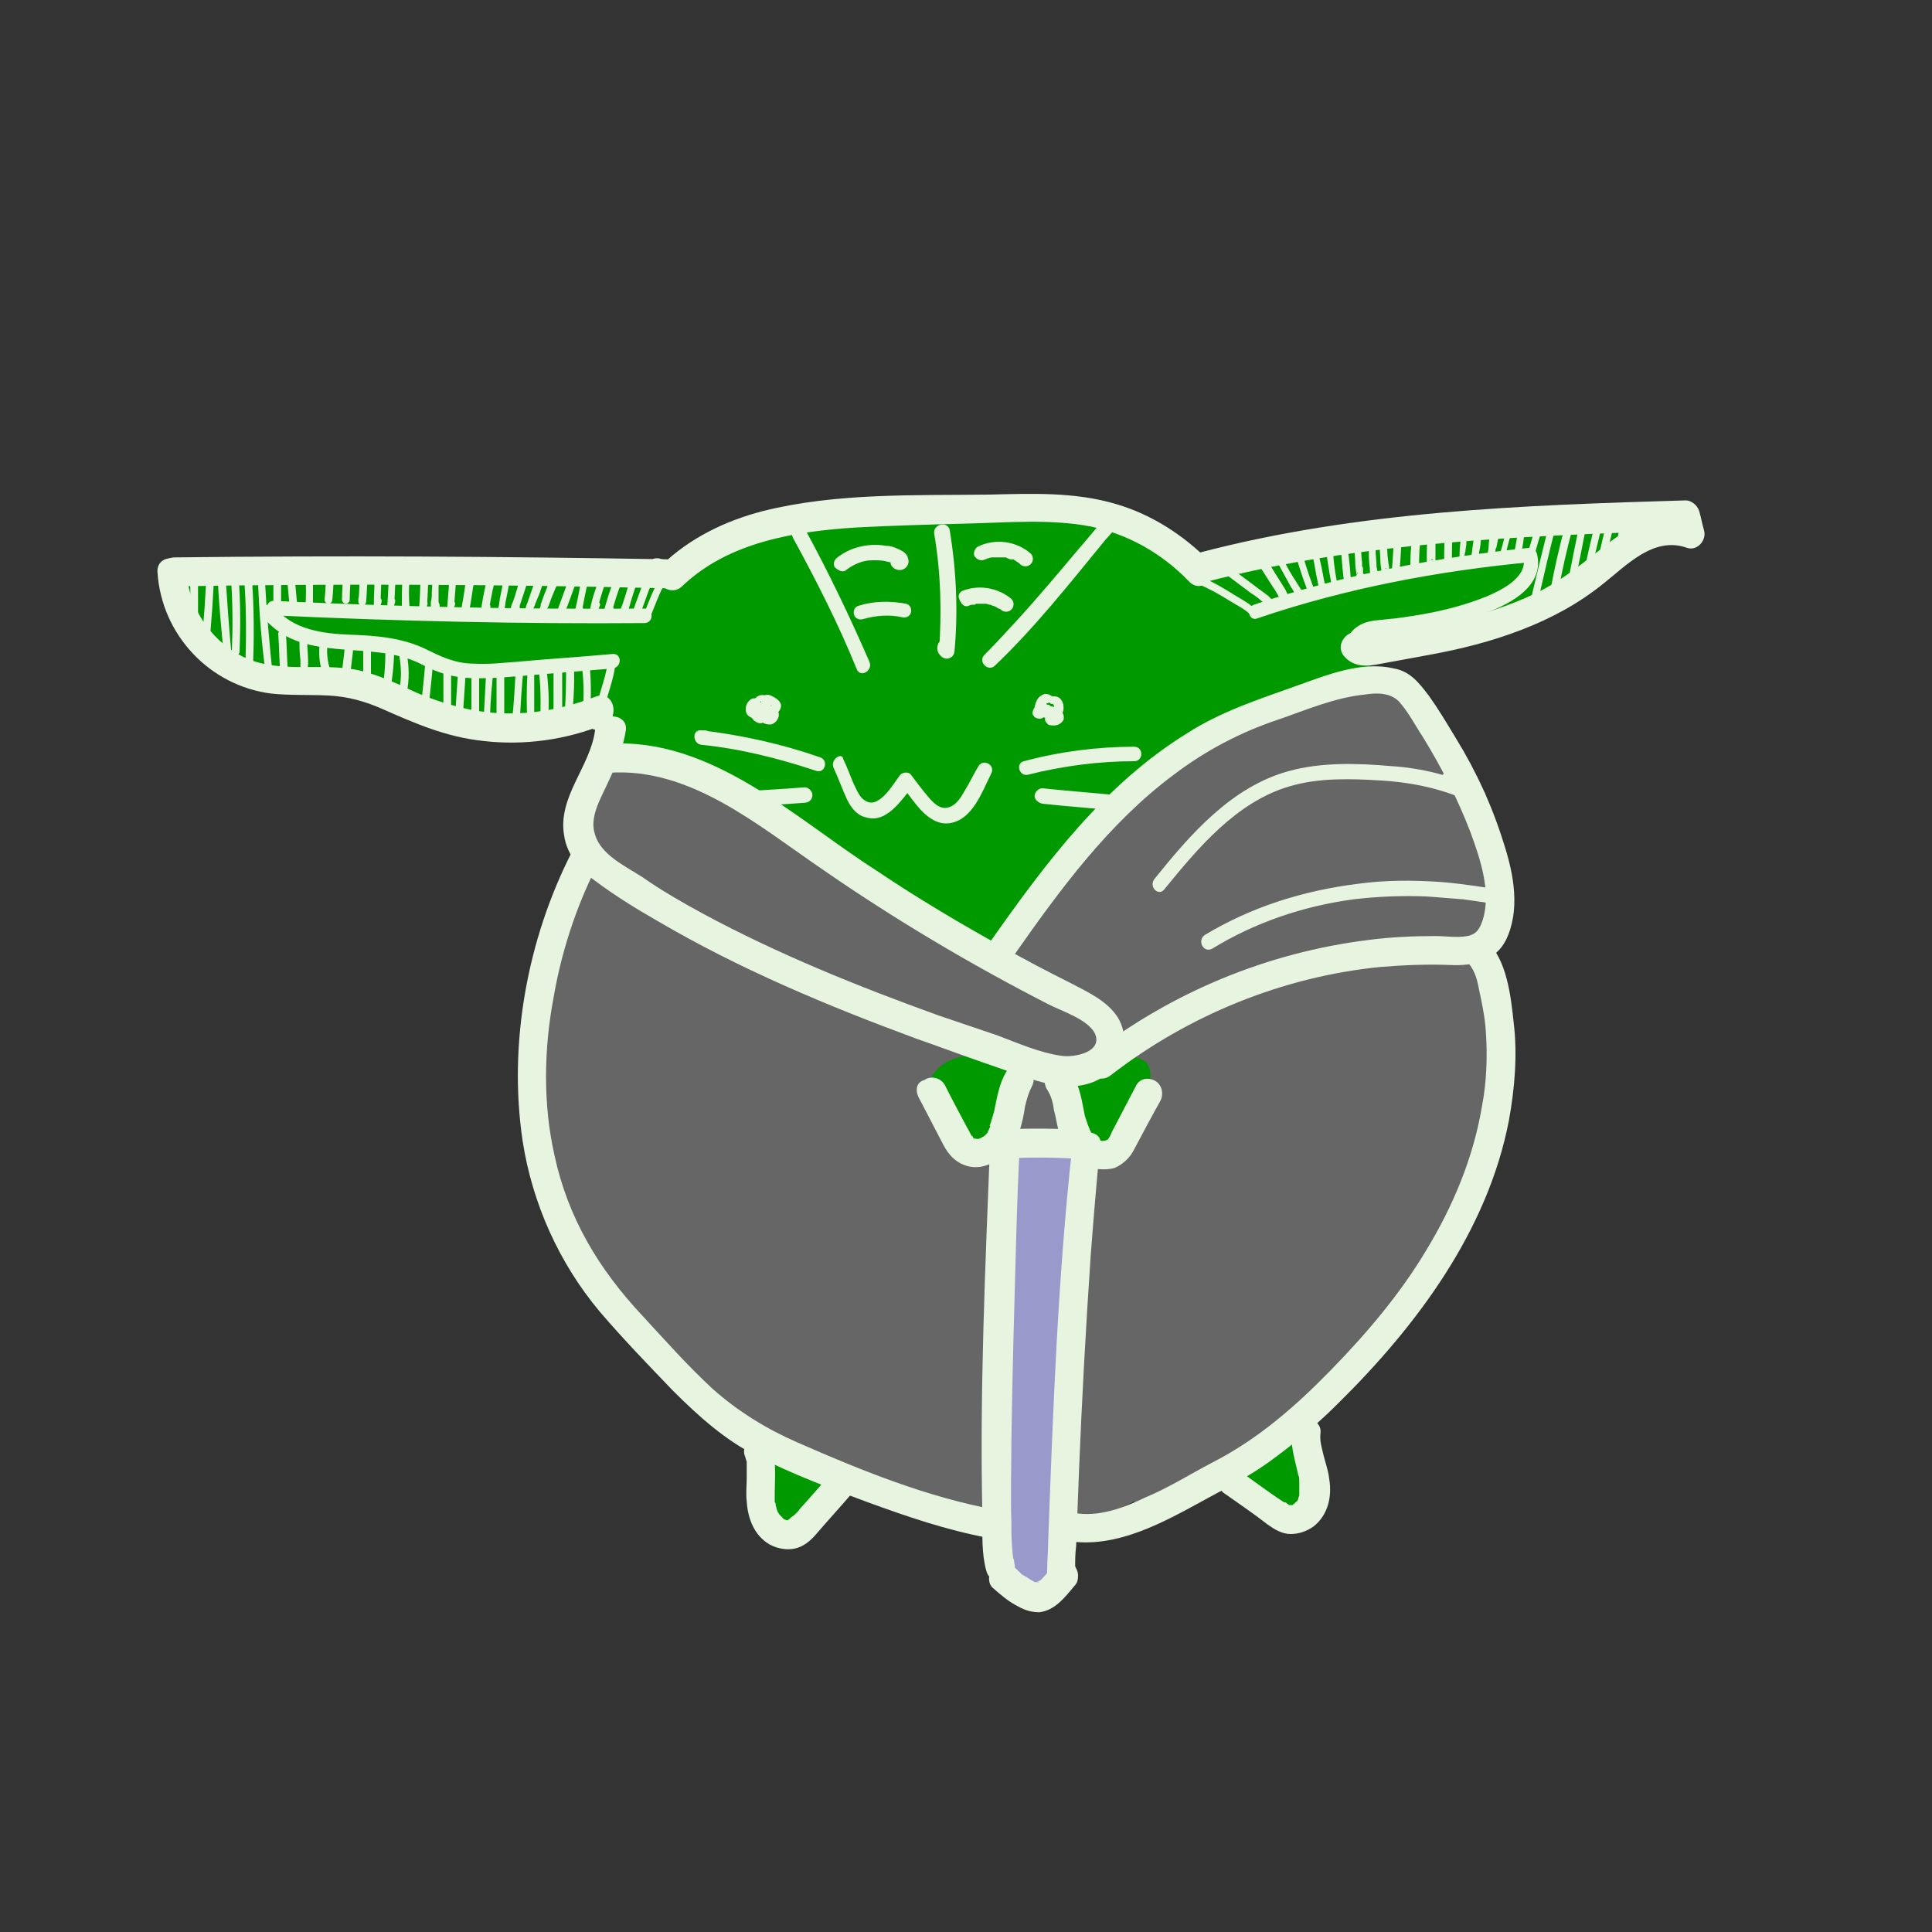 <svg xmlns="http://www.w3.org/2000/svg" viewBox="0 0 200 200">
	<rect x="0" y="0" width="200" height="200" fill="#333333" stroke="none"/>
	<style>
		.jedi_master_2 {
			fill: #090
		}

		.jedi_master_3 {
			fill: #e7f4df
		}
	</style>
	<path
		d="M111.3 119.2c-.1-.9-.9-1.1-1.5-.9-.1 0-.2-.1-.3-.1-2.4-.3-5.5-.1-5.9 2.9-.2 1.4.3 3 .4 4.4.2 1.8.3 3.6.3 5.4.1 6.7-.6 13.4-.7 20.2 0 3.3.1 6.6.6 9.9.2 1.4.3 3.1 1.8 3.7 1.2.5 2.5-.1 3.2-1.1.9-1.3.7-3.1.7-4.6 0-1.8.1-3.6.1-5.3.1-3.6.1-7.1.2-10.7.1-4 .2-8 .2-12 0-2 0-4.1.3-6.1.4-2 .9-3.8.6-5.7z"
		fill="#99c" />
	<path
		d="M153.8 97.1c1.1-.8 1.6-2.1 1.7-3.4.3-3-1.4-6.2-2.4-8.9-1.2-3.1-2.1-6.4-3.7-9.4-1.2-2.4-3.1-4.6-5.9-5.1-3.2-.6-6.7.9-9.6 2-11.7 4.7-21.3 12.7-28.4 23-.9 1.3-1.9 2.7-3.6 3.1-1.7.4-2.7-1.1-3.9-2.2-2.6-2.4-5.4-4.5-8.3-6.4-2.9-1.9-5.9-3.7-8.8-5.5-3-1.8-6-3.5-9.3-4.6-1.6-.5-3.3-.8-4.9-.9h-.3c-1.1-.6-2.3-.7-3.4 0-1.4.8-2.2 2.2-2.4 3.7-.3 2 .1 4-.4 6-.4 2-1.2 3.9-1.8 5.8-2.4 7.5-3.9 15.4-2.8 23.3 1.8 12.7 10.1 24 21.1 30.4 7.5 4.4 16.3 5.7 24.3 8.9.8.3 1.7-.5 1.7-1.3-.4-6.6-.4-13.3-.2-19.9.1-3.2.2-6.5.3-9.7 0-1.4-.1-3 .3-4.4.4-1.3 1.4-2 2.5-2.5 1.9-.8 4.7-1 5.7 1.3.5 1.1.4 2.5.4 3.6-.1 1.7-.2 3.3-.2 5-.3 6.6-.6 13.1-1 19.7-.1 1.8-.2 3.5-.3 5.3-.1 1.3.1 2.9 1.5 3.4s3.1-.7 4.3-1.3c.5-.2.9-.4 1.4-.7.4.5 1 .8 1.8.4 11.8-5.6 22.3-14.5 29.2-25.6 3.7-5.9 6.2-12.5 6.5-19.5.1-3.4-.3-7-1.3-10.3-.2-.7-.6-1.5-.7-2.2-.1-.6.4-.7.9-1.1z"
		fill="#666" />
	<path class="jedi_master_2"
		d="M85.1 151.4c-.9-.6-1.8-1.3-2.7-1.9-1.1-.7-2.2-1.4-3.4-.4-.1.1-.2.3-.3.5-.4.2-.6.6-.7 1.1-.2 1.9-.1 3.9.3 5.8.2.9.4 1.8.8 2.6.6 1.1 1.8 1.5 2.9.9.7-.4 1.4-1 2.1-1.6.7-.6 1.2-1.3 1.8-2 .5-.7 1.3-1.7 1.3-2.6 0-1.2-1.3-1.8-2.1-2.4zM136.4 155.2c0-.8-.1-1.6-.1-2.5 0-.8 0-1.6-.1-2.4-.1-1-.5-1.9-1.4-2.5-.9-.6-1.9-.4-2.7.1-1.6 1-3 2.2-4.5 3.4-.5.4-.5 1.2-.2 1.7 0 .4.2.9.6 1.1 1.4.9 2.9 1.7 4.3 2.6.8.5 1.7 1.2 2.7.9.6-.1 1.1-.6 1.3-1.2.1-.4.1-.8.1-1.2zM118.4 109.8c-.5-.3-1-.4-1.6-.5h-.3c-.3-.2-.7-.3-1.2-.3-.9.2-1.7.5-2.5.9s-1.7 1-2.1 1.8c-.5 1-.3 2-.1 3 .1.9.3 1.8.6 2.7.2.8.4 2 1.1 2.6.5.5 1.3.5 2 .2.4-.2.7-.6 1.1-.9 1.3-1.3 2.5-2.7 3.1-4.4.4-.9.6-1.9.6-3 0-.8 0-1.7-.7-2.1zM101.1 112.1zM103.3 110.1h-.3c-.1-.1-.1-.1-.2-.1-1.4-.9-3.1-.9-4.5-.2-.7.3-1.4.9-1.8 1.6-.6 1-.3 1.9.1 2.9l.9 2.4c.3.8.6 1.6 1.2 2.2.9.8 2.2.7 3.1 0 .6-.5 1.1-1.3 1.5-2 .9-1.6 1.3-3.5 1.3-5.3 0-.9-.6-1.5-1.3-1.5zM169.2 53.7c-10.3.3-20.7 1.1-30.9 2.6-2.6.4-5.2.8-7.7 1.2-1.2.2-2.4.4-3.6.7-1.2.2-2.6.7-3.8.3-1-.4-1.8-1.3-2.6-2s-1.6-1.2-2.6-1.7c-1.8-.9-3.8-1.5-5.9-1.8-4.5-.7-9-.3-13.5-.2-5 .1-10.1-.1-15 .7-4.8.7-8.8 3.5-13.4 4.8-2.5.7-5.1.9-7.6 1-2.6.1-5.2.3-7.8.4-11.2.6-22.5 1-33.8.5 0-.5-.3-1-.7-1.3-.7-.4-1.4-.1-1.8.5-.3.4-.5.8-.6 1.2-.2.3-.2.7-.2 1-.1 1.8.9 3.7 2.2 4.9 1.8 1.8 4.1 2.9 6.5 3.6 2.6.7 5.2 1 7.9 1.3 2.9.4 5.6 1.1 8.4 2 3.1 1.1 6.2 1.9 9.5 1.9 1.5 0 3-.1 4.4-.4 1.6-.3 3.4-.8 4.9-.1 1.2.6 1 1.8 1.4 2.9.6 1.4 2 1.9 3.4 2 1.4 0 2.6 0 3.9.4 1.6.5 3.1 1.2 4.5 2.1C80.6 86 86.3 90.1 92 93.9c1.4.9 2.7 1.8 4.1 2.7 1.3.9 2.6 1.9 4.3 1.9 2.7.1 4.8-2.1 6.3-4.1 3.6-4.6 7.2-9.2 11.7-13.1 2.2-1.9 4.6-3.6 7.1-5 2.9-1.5 5.9-2.4 8.9-3.6 3.3-1.3 6.2-3.1 9.2-4.8 3.1-1.7 6.2-2.4 9.7-3 3.3-.5 6.5-1.2 9.2-3.2 2.5-1.9 4.5-4.3 7.4-5.7 1.2-.4.6-2.4-.7-2.3z" />
	<path class="jedi_master_3"
		d="M18.1 60.7c16.9-.3 33.9-.2 50.9.2 2 0 1.9-2.8 0-3-.3 0-.5 0-.8-.1-1.9-.2-1.9 2.8 0 3 .3 0 .5 0 .8.1v-3c-17-.3-33.9-.4-50.9-.2-1.9 0-1.9 3 0 3z" />
	<path class="jedi_master_3"
		d="M16.3 59.2c.4 6.5 5.4 11.8 11.8 12.6 1.9.2 3.9.1 5.9.2 2 .1 3.8.6 5.6 1.4 3.4 1.5 6.6 2.9 10.4 3.3 4.2.5 8.6-.1 12.5-1.7 1.8-.7 1-3.6-.8-2.9-4.1 1.6-8.5 2.2-12.8 1.4-2-.4-3.9-1-5.8-1.8-1.9-.9-3.8-1.8-5.9-2.3-4.1-.9-8.6.5-12.4-1.6-3.1-1.7-5.2-4.9-5.5-8.5-.1-2-3.1-2-3-.1z" />
	<path class="jedi_master_3"
		d="M27.1 63.7c4 5.2 11.2 2.4 16.4 5 1.3.7 2.6 1.2 4.1 1.4 1.6.2 3.2.1 4.8 0 3.7-.3 7.3-.6 11-.9 1-.1 1-1.6 0-1.5-3.3.3-6.5.5-9.8.8-1.5.1-3 .3-4.5.2-1.8 0-3.2-.6-4.8-1.4-2.6-1.3-5.3-1.5-8.1-1.6-2.7-.1-5.9-.5-7.7-2.8-.7-.7-2 0-1.4.8z" />
	<path class="jedi_master_3"
		d="M28.3 63.7c12.8.6 25.6.9 38.4.8 1 0 1-1.5 0-1.5-12.8.1-25.6-.2-38.4-.8-.9 0-.9 1.5 0 1.5zM70.6 60.7c4.8-4.6 11.7-5.7 18.1-6.1 3.8-.2 7.6-.3 11.4-.4 4.2-.1 8.6-.5 12.8.3 3.9.8 7.4 2.8 10.2 5.7 1.3 1.4 3.5-.7 2.1-2.1-2.7-2.7-5.9-4.8-9.6-5.9-4.3-1.3-8.8-1.1-13.2-1-7.7.1-15.8-.2-23.4 1.7-3.9 1-7.6 2.8-10.5 5.6-1.4 1.4.7 3.5 2.1 2.2zM140.9 66.7c-.4-.8 4.9-1.2 5.6-1.3 2.3-.3 4.5-.9 6.6-1.7 2.7-.9 6.9-2.8 6-6.4-.1-.3-.4-.6-.7-.6-9.7 1-19.4 2.8-28.6 5.9-.9.3-.5 1.8.4 1.4 9.1-3.1 18.7-4.9 28.2-5.8-.2-.2-.5-.4-.7-.6.5 2.1-2.1 3.4-3.7 4.1-2.2.9-4.5 1.5-6.8 1.9-1.2.2-2.4.4-3.6.5-.8.1-1.6.1-2.4.4-1.2.5-2.1 1.5-1.5 2.8.4 1 1.6.3 1.2-.6z" />
	<path class="jedi_master_3"
		d="M125 60.2c16.2-4.2 32.9-4.7 49.5-5.3-.5-.4-1-.7-1.4-1.1.2.7.3 1.3.5 2l1.8-1.8c-3-1.1-6.2.2-8.6 2-2.6 2-4.9 4-7.8 5.4-2.9 1.4-5.9 2.3-9 3l-4.5.9c-.8.2-1.6.3-2.5.4-.3.1-1.4.4-1.7.2-1.3-1.4-3.4.7-2.1 2.1 1 1.1 2.4 1 3.8.7 1.6-.3 3.3-.6 4.9-.9 3.3-.6 6.5-1.4 9.6-2.6 3.1-1.2 5.9-2.7 8.5-4.8 2.4-1.9 5.2-4.9 8.6-3.7 1.1.4 2.1-.8 1.8-1.8-.2-.7-.3-1.3-.5-2-.2-.6-.8-1.1-1.4-1.1-16.9.5-33.9 1.1-50.3 5.4-1.9.6-1.1 3.5.8 3zM62 75.6c1.9 0 1.9-3 0-3s-1.9 3 0 3z" />
	<path class="jedi_master_3"
		d="M61.6 75.6c-.5 3.8-3.9 6.9-3.2 10.9.3 2.1 1.8 3.7 3.5 4.9 1.9 1.4 4 2.7 6.1 3.9 8.5 5 17.6 8.8 26.8 12.2 2.3.8 4.7 1.7 7 2.5 2.4.8 4.8 1.8 7.2 2.3 2.2.4 4.5.1 6.1-1.6 1.4-1.5 1.7-3.6.6-5.4-1.1-1.7-3.1-2.6-4.8-3.5-2.4-1.2-4.7-2.4-7-3.7-4.5-2.5-8.9-5.1-13.2-8-8.3-5.3-17-13.8-27.7-13.1-1.9.1-1.9 3.1 0 3 8.4-.6 15.4 5.4 22 9.9 7.5 5.2 15.4 9.9 23.6 14.1 1.4.7 3.9 1.5 4.7 2.9 1 2-2.1 2.6-3.4 2.4-2.2-.3-4.5-1.3-6.6-2.1-2.1-.7-4.1-1.4-6.2-2.1-8.3-3-16.5-6.3-24.3-10.5-2.2-1.2-4.3-2.4-6.3-3.8-1.7-1.1-4.3-2.3-4.9-4.4-.6-1.7.5-3.6 1.2-5.1.9-1.9 1.7-3.7 2-5.8.1-1.8-2.9-1.8-3.2.1z" />
	<path class="jedi_master_3"
		d="M105.1 98.7c4.7-6.7 9.7-13.5 16.4-18.5 3.3-2.5 6.9-4.4 10.8-5.7 2.9-1 5.9-2.3 9-2.6 1.2-.2 2.6-.2 3.5.7 1 1.1 1.7 2.5 2.5 3.7 1.9 3.1 3.6 6.4 4.9 9.8 1 2.7 2.2 6.2 1.3 9.1-.3.9-.6 1.5-1.6 1.7-1.1.2-2.2 0-3.3 0-2.3 0-4.6.1-6.9.4-10.5 1.3-20.4 5.4-28.8 11.9-1.5 1.2.6 3.3 2.1 2.1 8-6.2 17.8-10.2 27.9-11.2 2.4-.2 4.9-.3 7.3-.2 2.3.1 4.6-.4 5.7-2.6 1.5-3.1.8-6.8-.2-9.9-1.2-3.9-2.9-7.6-5-11-.9-1.5-1.8-3-2.8-4.4-1-1.3-1.9-2.5-3.6-2.8-3.4-.8-7 .7-10.1 1.8-3.9 1.4-7.7 2.6-11.3 4.9-8.6 5.3-14.7 13.5-20.4 21.6-1.1 1.3 1.5 2.8 2.6 1.2zM59.2 88.2c-4.6 9-6.6 19.8-5.1 29.9 1 6.5 3.8 12.7 8 17.7 2.4 2.8 5 5.5 7.6 8.2 2.6 2.6 5.4 5.1 8.6 6.7 3.7 1.9 7.7 3.4 11.5 4.8 4.1 1.5 8.2 2.9 12.5 3.7 1.9.4 2.7-2.5.8-2.9-7.1-1.3-14-4.1-20.6-7-3.2-1.4-6.1-3.2-8.7-5.5-2.6-2.4-4.9-5-7.3-7.6-4.5-4.8-7.7-10.1-9.1-16.6-1.2-5.3-1.1-11-.1-16.3.8-4.7 2.3-9.3 4.4-13.5.9-1.8-1.7-3.3-2.5-1.6z" />
	<path class="jedi_master_3"
		d="M110.4 159.5c5.2.9 10.2-2 14.6-4.4 2.4-1.3 4.9-2.6 7.1-4.3 2.3-1.7 4.5-3.6 6.5-5.6 8.1-8 15.4-17.8 17.6-29.2.6-3.3.9-6.8.5-10.1-.3-2.8-.7-6.6-2.9-8.6-1.4-1.3-3.6.8-2.1 2.1.9.8 1.2 1.9 1.4 3 .3 1.4.6 2.8.7 4.2.2 2.7.1 5.4-.4 8-.9 5.3-3 10.3-5.8 14.9-2.7 4.5-6.1 8.5-9.8 12.3-3.7 3.8-7.6 7.2-12.3 9.6-2.3 1.2-4.5 2.6-6.9 3.6-2.3 1.1-4.9 2.1-7.5 1.6-1.8-.3-2.6 2.6-.7 2.9zM82.1 55.7c2.4 4.4 4.7 8.9 6.6 13.6.4.9 1.7.1 1.3-.8-2-4.6-4.2-9.2-6.6-13.6-.5-.8-1.8-.1-1.3.8zM96.7 55.2c.7 4.1.8 8.2.5 12.3.4-.2.9-.4 1.3-.5v.1c.3-.9-1.1-1.3-1.4-.4-.2.5 0 1 .4 1.3.5.4 1.2.1 1.3-.5.4-4.2.2-8.5-.5-12.7-.3-.9-1.7-.5-1.6.4zM103 68.9c4.2-4 7.8-8.6 11.5-13.1.3-.3.6-.7.9-1l.3-.3c.2-.2.1 0-.2 0 .9-.2.5-1.7-.4-1.4-.5.1-.9.8-1.2 1.1-.8.9-1.5 1.8-2.3 2.7-2.1 2.5-4.2 5-6.4 7.4-1.1 1.2-2.2 2.4-3.3 3.5-.7.7.4 1.8 1.1 1.1zM87.6 59c.8-.6 1.7-1 2.7-1 .5 0 1 0 1.4.1.3.1.5.1.8.2.1 0 .2.1.2.1h.1c-.1-.1-.1-.2.1-.4 0-.5.2-.6.7-.3.1.1.1.2.2.3v.1c0-.4-.4-.8-.8-.8s-.7.3-.8.8c-.1.6.6 1 1.1.9.5-.1.9-.6.7-1.2-.1-.5-.6-.8-1.1-1-.4-.2-.8-.3-1.2-.3-1.7-.3-3.6.1-5 1.2-.3.2-.5.6-.3 1 .4.4.9.6 1.2.3zM89.3 64.1c1.4-.4 2.8-.5 4.1-.2.4.1.8-.1.9-.5.1-.4-.1-.8-.5-.9-1.6-.3-3.3-.3-4.9.2-.4.1-.6.5-.5.9.1.4.5.6.9.5zM102 57.9c.1 0 .2-.1.2-.1-.1.1 0 0 0 0h.1c.2-.1.4-.1.6-.1h.1c-.1 0-.1 0 0 0H103.9c-.1 0-.1 0 0 0h.1c.1 0 .2 0 .3.1.1 0 .2.1.3.1h.1s.1.1.1 0h.1s.1 0 .1.1c.1 0 .2.1.2.1.1.1.2.1.3.2.1.1-.1-.1 0 0l.1.1c.3.3.8.3 1.1 0 .3-.3.3-.8 0-1.1-1.5-1.3-3.7-1.6-5.5-.7-.3.2-.5.7-.3 1 .3.4.7.5 1.1.3zM100.3 62.7c.2-.1.3-.1.5-.1.1 0 .2 0 .2-.1.1 0 .1 0 0 0H102c-.1 0-.1 0 0 0 .2 0 .3.1.5.1.1 0 .2.1.2.1h.1c.1 0-.1-.1 0 0 .2.1.3.1.4.2.1 0 .1.1.2.1 0 0 .1.1.1 0l.1.1c.3.3.8.3 1.1 0 .3-.3.3-.8 0-1.1-1.3-1.1-3.2-1.5-4.9-.9-.4.1-.7.5-.5.9.2.6.6.9 1 .7zM120.5 92.1c3.5-4.3 7.5-9.1 13-10.7 3-.9 6.4-.8 9.5-.6 3.3.2 6.6.9 9.6 2.4.2-.5.4-.9.6-1.4-1.1-.2-1.9-1.7-3.1-1.9-.9-.2-1.3 1.3-.4 1.4 1.1.2 1.9 1.7 3.1 1.9.8.2 1.4-1 .6-1.4-3-1.5-6.2-2.3-9.5-2.5-3.4-.3-7.1-.4-10.4.5-6 1.6-10.3 6.6-14 11.2-.6.8.4 1.8 1 1.1zM125.5 98.2c4.4-2.7 9.4-4.4 14.6-5.1 2.5-.3 5.1-.4 7.6-.3 1.3.1 2.5.2 3.8.3l2.1.3c.3.1 1.5.1 1.6.3 0-.3.1-.6.1-.9l-.1.1c.2-.1.5-.1.7-.2h-.2c.2.2.4.5.6.7v-.1c0-1-1.5-1-1.5 0v.1c0 .3.2.7.6.7.4.1.7.1 1-.3.2-.2.3-.6.1-.9-.6-1-2.1-.9-3.2-1.1-1.4-.2-2.8-.4-4.2-.5-2.9-.2-5.7-.2-8.6.2-5.6.7-11 2.4-15.8 5.3-.8.6-.1 1.9.8 1.4zM104.2 119.9c2.7-.1 5.4-.1 8 .1.8.1 1.5-.7 1.5-1.5 0-.9-.7-1.4-1.5-1.5-2.7-.2-5.4-.2-8-.1-.8 0-1.5.7-1.5 1.5s.6 1.5 1.5 1.5z" />
	<path class="jedi_master_3"
		d="M102.5 118.2c-.5 12.9-1.1 25.9-.8 38.8 0 1.8-.1 3.8.4 5.6.5 1.9 3.4 1.1 2.9-.8 0-.2-.1-.7-.1-.3 0-.3-.1-.7-.1-1-.1-1-.1-1.9-.1-2.9-.1-2.8 0-5.7 0-8.5.1-7 .3-14 .5-21.1.1-3.3.2-6.6.4-9.9 0-1.8-3-1.8-3.1.1z" />
	<path class="jedi_master_3"
		d="M102.8 164.4c.8.7 1.6 1.4 2.6 1.9.7.4 1.4.6 2.2.6 1.6-.2 2.6-1.5 3.6-2.7.3-.3.4-.6.4-1.1 0-.4-.2-.8-.4-1.1-.5-.5-1.6-.7-2.1 0-.4.5-.8 1-1.3 1.5-.1.1-.2.2-.3.2-.1.1.4-.3.1-.1l-.1.1c-.1 0-.1.1-.2.1-.1.1-.3 0 .2-.1-.1 0-.2.1-.3.1.5-.1.4 0 .2 0h-.2c-.2 0-.2-.1.2 0h-.2c-.1 0-.2-.1-.3-.1.5.1.2.1.1 0-.1 0-.1-.1-.2-.1-.3-.2-.6-.4-1-.6-.3-.2.3.2 0 0l-.3-.3c-.2-.2-.4-.4-.6-.5-.6-.5-1.5-.6-2.1 0-.5.7-.6 1.7 0 2.2z" />
	<path class="jedi_master_3"
		d="M111 118.7c-1.5 13.6-2 27.4-2.5 41.1 0 .9-.1 1.8-.1 2.7 0 .5-.1 1.1.2 1.6.7 1.1 2.4.9 2.7-.4.6-1.8-2.3-2.6-2.9-.8.9-.1 1.8-.2 2.7-.4.5.9.1 1 .2.5v-.7c0-.7 0-1.5.1-2.2.1-2.6.2-5.3.3-7.9.3-7.4.7-14.7 1.2-22.1.3-3.9.6-7.7 1-11.6.3-1.7-2.7-1.7-2.9.2zM78.3 73.3c-.2.3-.3.7-.1 1.1.2.4.8.5 1.1.2.3-.2.6-.7.6-1.1 0-.5-.4-.7-.9-.8-.3 0-.5 0-.8.2-.2.2-.3.4-.3.7.1.3.5.4.7.1.2-.4.3-.9 0-1.2-.3-.3-.8-.3-1.1.1-.3.3-.4.9-.2 1.3.2.3.6.5 1 .5.5 0 .9-.3 1.1-.7.1-.1.1-.3 0-.4-.1-.1-.2-.2-.4-.1-.3 0-.6.2-.8.5-.1.1 0 .4.1.5.2.1.3.1.5 0 .2-.2.4-.5.5-.8 0-.1.1-.3.1-.5v-.2-.1s0-.1 0 0 0 .1-.1.2c0 0-.1.1 0 0-.1 0 0 0 0 0 .1 0 0 0 0 0 .1 0 .2.1.3.1 0 0 .1 0 .1.1h.1c.1.1 0 0 0 0h.1s.1.1 0 0v-.1.1c0-.1-.1.1 0 0l-.2.2c-.1.1-.1.1-.2.1 0 0 0 .1 0 0 0 .2 0 .3.1.5 0 0 .1-.1 0 0 0 0-.1 0 0 0 0 0 .1 0 0 0h.1s.1 0 0 0h.1c.1 0 0 0 0 0s.1.1 0 0v.1c0-.1 0 0 0 0v.1c0-.1 0 0 0 0v.1s-.1.1 0 0l-.1.1s.1 0 0 0c0 0-.1 0 0 0h-.1c.1 0 0 0 0 0s-.1 0 0 0h-.1s-.1 0 0 0h-.1s-.1 0 0 0l-.1-.1s0-.1 0 0c0 0 0-.1-.1-.1-.1-.2-.3-.2-.5-.1s-.2.3-.1.5c.2.4.6.6 1.1.6.4 0 .8-.4.9-.8.1-.4-.1-.9-.6-1-.4-.1-.9 0-1.1.4-.1.2-.1.3.1.5s.4.2.6.2c.3 0 .5-.1.7-.3.3-.3.7-.7.5-1.2-.2-.4-.6-.6-1-.8-.2-.1-.5-.1-.7 0l-.3.3c-.1.1 0 .3 0 .4v.1c0 .1 0-.1 0 0v.1s0 .1 0 0v.1s0 .1 0 0c0 0 0 .1-.1.1l-.1.1c.2.2.4.3.6.5l.1-.1h.4c-.1-.2-.3-.4-.4-.6 0 .1-.1.2-.2.2 0 0-.1 0-.1.1h-.1-.1-.1-.1-.1c-.1 0 0 0 0 0h-.1c.1 0 0 0 0 0s0 .1 0 0v-.2-.1s0-.1 0 0c0-.1 0-.1.1-.1-.1 0 0 0 0 0 0 .1-.1.2-.1.3.2 0 .5.1.7.1v.1s-.1.1 0 0c-.1 0 0 0 0 0h.1c.1 0 .2 0 .2.1h.1s0-.1 0 0 0 .2-.1.3l-.2.2c.1 0 0 0 0 0s0 .1 0 0v-.1c0 .1 0 0 0 0v-.1-.1c0 .1 0 0 0 0 .1-.2 0-.4-.1-.5-.4-.1-.7-.1-.8.1z" />
	<path class="jedi_master_3"
		d="M78.6 72.9s0-.1 0 0c0-.1-.1 0 0 0v-.2.2c0-.2.1-.2.1-.3 0 0 0 .1-.1.1 0-.1.1-.1.1-.1s-.1 0-.1.1c.1 0 .1-.1.2-.1h-.1H78.9c.1 0 .1 0 .2.1H79h.1c.2.1.4 0 .5-.1.1-.2.1-.4-.1-.5-.4-.2-.8-.2-1.1 0-.3.2-.5.6-.5 1 0 .2.2.4.4.4l.3-.6z" />
	<path class="jedi_master_3"
		d="M78 73.3c-.1.1-.1.2-.2.3v.3c0 .2 0 .4.1.5.1.2.3.3.5.4.2.1.4.1.6 0 .2 0 .4-.1.6-.2.2-.1.2-.3.1-.5s-.3-.2-.5-.1H79h.1c-.1 0-.2.1-.3.1h.1-.2.1-.2.1s-.1 0-.1-.1c0 0 .1 0 .1.1l-.1-.1s0 .1.1.1l-.1-.1v-.1-.1.1s0-.1.1-.1c0 0 0 .1-.1.1.1-.1.1-.2.1-.3 0-.1 0-.2-.1-.3-.1-.1-.2-.1-.3-.1-.1 0-.2 0-.3.1zM79.7 73.2c.1-.1.1-.2.2-.3v-.1-.1s0-.1-.1-.1l-.1-.1H79.4h-.1c-.1 0-.1.1-.1.1-.1.1-.1.2-.2.3v.2s0 .1.1.1l.1.1h.4c.1 0 .1 0 .1-.1zM108.2 73.2c-.2-.2-.4-.3-.7-.3-.2.1-.4.3-.5.5-.1.2-.2.5 0 .7.1.2.4.3.6.3.6 0 .8-.6.8-1.1 0-.4-.1-.9-.6-1 .1.2.1.5.2.7.1-.1.3-.2.5-.3 0 0 .1-.1.1 0h.4c.1.1 0-.1 0 .1 0 .1 0 .1.1.2v.2s-.1 0 0 0h-.1c-.1 0 0 0 0 0-.1-.1 0 0 0 0s-.1-.1 0 0v-.1c0-.1 0 0 0 0s0-.1 0 0c-.2 0-.5.1-.7.1 0 .2.1.5.1.7 0 .2.1.4.3.6.3.3 1 .3 1.1-.2 0-.2-.1-.5-.4-.5-.4 0-1.1.1-1.2.5-.1.3.1.5.3.7.2.1.4.1.6.1.4 0 .8-.2 1-.6.1-.4-.1-.9-.5-1.1-.2-.1-.4-.2-.6-.2h-.8c-.1 0-.1.1-.3.2.1-.1.1-.1.3-.2-.1.1-.1.1 0 .1s.1.1.2.1v.3l.1-.1v-.3c0-.2-.1-.3-.3-.4-.1-.1-.3-.1-.4-.1-.2 0-.3.1-.4 0 .1.2.2.3.4.5 0-.2.1-.3.1-.5 0-.1.1-.2.2-.3h.2.1s.1 0 .1.1l.1.1.1.1c.1.1.4.1.5 0 .1-.1.1-.4 0-.5-.2-.2-.4-.3-.6-.4-.3-.1-.5-.1-.8.1-.4.2-.6.7-.7 1.2-.1.3.1.4.4.5h.5c0-.1-.1-.1 0-.2 0 .1-.1.2-.1.3 0 .1 0 .3.1.4.1.1.3.2.5.1h.1s.1 0 0 0c.2 0 .4.1.5.1h.1v.1c0-.1 0 .1 0 0h-.1c.1 0 0 0 0 0h-.4s-.1 0 0 0c0 0-.1 0 0 0 0 .1.1 0 .1.2l-.1.1c.1 0 .1 0 .2-.1h.3c-.1-.2-.2-.3-.4-.5 0 .1 0-.1.1-.1h.1c-.1 0 .1 0 0 0s.1 0 0 0V74c-.1-.3-.1-.5-.2-.8-.1-.4-.8-.3-.7.1 0 .5.4 1 1 1s1-.4 1-1c0-.5-.2-1.1-.8-1.2-.5-.1-1 .2-1.4.4-.3.2-.2.7.2.7-.1 0-.1 0-.1-.1v.6c-.1 0 0 0 0 0h.1v0c0-.1 0-.1.1-.1-.1 0-.1 0-.2-.1.1.2.3.2.5.1-.3 0-.2-.3-.3-.4z" />
	<path class="jedi_master_3"
		d="M107.9 73c.1-.1.2-.1.4-.2h.1c-.1 0 0 0 0 0 .1 0 .1 0 .2-.1h.1c-.1 0 0 0 0 0h.2s-.1 0 0 0H109.2s-.1 0 0 0c0 0 .1.1 0 0v.1c0 .1 0 0 0 0v.1s0-.1 0 0v.1c0-.1 0-.1 0 0v.1c0-.1 0-.1 0 0v.1s0-.1 0 0c0 0 .1 0 0 0h-.1c-.1 0-.2.1-.2.2s-.1.2 0 .3c.1.2.3.3.5.3s.5-.2.6-.4c.1-.3.1-.6 0-.8-.2-.5-.9-.7-1.4-.6-.3.1-.6.2-.9.4-.2.1-.2.3-.1.5-.1 0 .1 0 .3-.1zM86.3 79.5c.5 1.1.9 2.2 1.4 3.3.4.8 1 1.6 1.9 1.8 2.2.7 3.7-1.8 4.9-3.2h-1.1c1.2 1.5 2.7 4.2 5 3.8 2.3-.4 3.3-3.3 4.2-5.1.5-.9-.8-1.6-1.3-.8s-.9 1.7-1.4 2.5c-.4.7-.9 1.6-1.8 1.8-.8.2-1.5-.5-2-1.1-.6-.7-1.2-1.5-1.8-2.3-.2-.3-.8-.3-1.1 0-.7.9-2.2 3.6-3.6 2.7-.6-.3-.9-1.1-1.2-1.7-.4-.9-.7-1.8-1.1-2.6-.1-.8-1.4 0-1 .9zM106.4 80.2c3.6-.9 7.3-1.4 11-1.4 1 0 1-1.5 0-1.5-3.8 0-7.7.5-11.4 1.5-.9.2-.5 1.6.4 1.4zM107.9 83.2c2.8.3 5.7.5 8.5.8.4 0 .8-.4.8-.8s-.3-.7-.8-.8c-2.8-.3-5.7-.5-8.5-.8-.4 0-.8.4-.8.8s.4.7.8.8zM84.9 78.4c-4-1.4-8.1-2.3-12.3-2.8v1.5h.4c1 .1 1-1.4 0-1.5h-.4c-1-.1-.9 1.4 0 1.5 4 .4 8 1.4 11.9 2.7.9.3 1.3-1.1.4-1.4zM83.3 81.5c-2.4.2-4.8.3-7.3.5-.4 0-.8.3-.8.8 0 .4.3.8.8.8 2.4-.2 4.8-.3 7.3-.5.4 0 .8-.3.8-.8 0-.4-.4-.8-.8-.8zM95.1 113.6c.9 1.7 1.7 3.3 2.6 5 .5.9 1.1 1.6 2.1 2 .8.3 1.6.3 2.4 0 1.8-.5 2.8-2 3.4-3.7.2-.7.4-1.5.5-2.3.2-.9.4-1.5.7-2.1.4-.7.2-1.7-.5-2.1-.7-.4-1.6-.2-2.1.5-.8 1.3-1 2.8-1.3 4.2-.1.3-.2.7-.3 1 0 .1-.1.2-.1.3-.1.2-.1.2 0 .1v.1c0 .1-.1.2-.1.3-.1.1-.1.2-.2.4l-.2.2c-.2.2.2-.1-.1.1 0 0-.4.2-.3.2.2-.1-.3.1-.3.1-.3.1.3 0-.1 0h-.2.1c-.1 0-.4-.2-.2 0-.1 0-.3-.2-.1-.1-.1-.1-.1-.1 0 0-.1-.1-.1-.2-.2-.2-.2-.3-.3-.6-.5-.9-.8-1.5-1.6-3-2.3-4.4-.4-.7-1.4-1-2.1-.5-.8.2-1 1-.6 1.8zM117.6 112.4c-.8 1.5-1.5 2.9-2.3 4.4-.2.3-.3.7-.5 1-.1.1-.1.2-.2.2.1-.1.1-.1 0 0s-.1.1 0 0c-.1 0-.1.1-.2.1.3-.2 0 0-.1 0-.2 0-.2 0 0 0h-.2c-.3 0 .2.1-.1 0 0 0-.5-.2-.3-.1s-.2-.1-.3-.2c-.3-.2.1.2-.1-.1l-.2-.2-.1-.1c.1.1 0 0 0-.1-.1-.1-.1-.2-.1-.2-.1-.1-.1-.3-.2-.4.1.2-.1-.3-.1-.3l-.3-.9c-.3-1.5-.5-3-1.3-4.3-.4-.7-1.4-1-2.1-.5-.7.4-1 1.3-.5 2.1.4.6.6 1.3.7 2.1.2.7.3 1.5.5 2.2.5 1.7 1.6 3.2 3.4 3.8.8.2 1.7.2 2.4 0 .9-.4 1.6-1.1 2-1.9.9-1.7 1.8-3.4 2.7-5 .4-.7.2-1.7-.5-2.1-.7-.4-1.6-.3-2 .5zM86 152.6c-1.1 1.2-2.1 2.4-3.2 3.6-.2.3-.5.6-.8.8 0 0-.5.4-.2.2-.1.1-.4.2-.1.1-.1 0-.1 0-.2.1h.1c-.4-.1.2.1-.1 0 0 0-.5-.2-.3-.1s-.2-.1-.2-.2c-.3-.2.1.1-.1-.1l-.2-.2c-.1-.1-.1-.2-.2-.3-.1-.2-.1-.2 0 0 0-.1-.1-.2-.1-.3 0-.1-.1-.3-.1-.4 0-.1 0-.2-.1-.3 0 .2 0 .1 0 0v-1c0-1.5.2-3.1-.3-4.6-.2-.7-1.1-1.3-1.8-1-.7.2-1.3 1-1 1.8.1.2.1.4.2.6V153c0 .8-.1 1.6 0 2.4.1 1.8.8 3.6 2.4 4.5.8.4 1.7.6 2.6.4.9-.2 1.6-.8 2.2-1.5 1.2-1.4 2.4-2.7 3.6-4.1.5-.6.6-1.6 0-2.1-.5-.5-1.5-.6-2.1 0zM126.9 154.7c1.4 1 2.9 2 4.3 3.1.7.5 1.5 1 2.4 1 .9 0 1.7-.3 2.4-.8 1.5-1.2 1.9-3.1 1.6-4.9-.1-.9-.4-1.7-.6-2.5-.2-.9-.4-1.4-.3-2.3.1-.8-.7-1.5-1.5-1.5-.9 0-1.4.7-1.5 1.5-.1 1.5.4 3 .7 4.4.1.2.1.4.1.7V154.8c0 .1-.1.2-.1.3-.1.3.1-.1 0 .1-.1.1-.1.2-.2.3.2-.3-.1.1-.2.1-.1.1-.1.1.1 0-.1.1-.1.1-.2.1-.2.2.2 0-.1.1h-.4.1c-.1 0-.1 0-.2-.1.1.1.1 0 0 0-.1-.1-.2-.2-.4-.2l-.9-.6c-1.3-.9-2.5-1.8-3.8-2.7-.6-.5-1.7-.1-2.1.5-.2.8.1 1.6.8 2zM21.4 58.6c-.1 2.9-.3 5.8-.6 8.7-.1.5.7.5.8 0 .3-2.9.5-5.8.6-8.7 0-.5-.8-.5-.8 0zM23.9 59.8c.2 2.6.2 5.2.1 7.7 0 .5.7.5.8 0 .1-2.6.1-5.2-.1-7.7 0-.4-.8-.4-.8 0zM25.3 60.2c.2 2.9.2 5.8.1 8.7 0 .5.7.5.8 0 .1-2.9.1-5.8-.1-8.7-.1-.5-.9-.5-.8 0zM28.8 65.6c.1 1.3.1 2.6.2 3.9 0 .5.8.5.8 0-.1-1.3-.1-2.6-.2-3.9 0-.4-.8-.4-.8 0zM31 66.3c0 .7 0 1.3.1 2v1c0 .3 0 .5.1.8.1.2.3.4.6.4.2 0 .4-.2.5-.4 0-.2 0-.4-.2-.6-.2-.2-.5-.1-.7.1-.3.4.4.8.6.4.1 0 0 0 0 .1h-.2c-.1 0-.1-.1-.2-.1 0-.1 0-.1 0 0 0-.1 0-.1 0 0 0-.1 0-.1.1-.2s.2-.1.2-.1v-.1c-.1-.3 0-.7 0-1 0-.8-.1-1.5-.1-2.3 0-.5-.8-.5-.8 0zM33.1 66.5c-.1 1-.1 2.1.3 3.1.1.2.3.3.5.3.2-.1.3-.3.3-.5-.3-.9-.4-1.8-.3-2.7 0-.2 0-.4-.3-.5-.2 0-.5.1-.5.3zM35.7 66.9c-.1 1.2-.3 2.4-.4 3.6 0 .1.1.3.2.3.6.4 1.2-.5.8-1-.3-.3-.9.2-.5.5-.1-.1-.1-.1 0-.2h.2c.1.1.1.2.2.3.1-1.2.3-2.4.4-3.6 0-.2-.2-.4-.4-.4-.3.2-.4.3-.5.5zM37.6 66.9v3c0 .2-.1.6.1.8.1.2.4.2.6.2.4-.1.6-.7.3-1-.1-.2-.4-.1-.5 0-.2.2-.1.4 0 .5v-.2s0-.1 0 0c0 0 .2.1.1 0 .1.1.1.2.2.3v-3.6c-.1-.5-.8-.5-.8 0zM39.9 67.2c0 1.5-.1 3.1-.4 4.6-.1.4.5.7.7.3.1-.3.3-.6.4-.8.1-.2.1-.4-.1-.5-.2-.1-.4 0-.5.1-.1.3-.3.6-.4.8.2.1.5.2.7.3.3-1.6.5-3.2.5-4.8-.2-.4-.9-.4-.9 0zM41.2 67.3c.3 1.2.4 2.5.2 3.7 0 .2 0 .4.3.5.2 0 .4-.1.5-.3.2-1.4.1-2.7-.2-4.1-.2-.5-.9-.3-.8.2zM44 68.9c-.1 1.4-.3 2.8-.4 4.2 0 .2.2.4.4.4s.4-.2.4-.4c.1-1.4.3-2.8.4-4.2 0-.2-.2-.4-.4-.4s-.3.2-.4.4zM45.9 68.7v5.9c0 .5.8.5.8 0v-5.9c0-.5-.8-.5-.8 0zM48.8 69.8v5.5c0 .5.8.5.8 0v-5.5c0-.5-.8-.5-.8 0zM51.4 69.5v4.8c0 .5.8.5.8 0v-4.8c-.1-.5-.8-.5-.8 0zM53.4 69.2c-.1 1.8-.2 3.6-.4 5.5 0 .5.7.5.8 0 .1-1.8.2-3.6.4-5.5 0-.5-.7-.5-.8 0zM55.7 68.8c.3 2 .3 4.1.2 6.1 0 .5.7.5.8 0 .2-2 .1-4.1-.2-6.1-.1-.4-.8-.4-.8 0zM58.6 68.5c0 1.9 0 3.9-.2 5.8-.1.5.7.5.8 0 .2-1.9.3-3.9.2-5.8 0-.5-.8-.5-.8 0zM60.2 68.5c.2 1.7.3 3.4.1 5.2 0 .5.7.5.8 0 .1-1.7.1-3.4-.1-5.2 0-.2-.2-.4-.4-.4s-.4.2-.4.4zM62.9 68.6c-.2 1.8-1.1 3.5-1.2 5.3 0 .5.7.5.8 0 .2-1.8 1.1-3.5 1.2-5.3 0-.4-.7-.4-.8 0zM28.3 59.5V63c0 .5.8.5.8 0v-3.5c-.1-.5-.8-.5-.8 0zM33.8 59.4c-.1.9-.1 1.8-.2 2.7 0 .2.2.4.4.4s.4-.2.4-.4c.1-.9.1-1.8.2-2.7 0-.2-.2-.4-.4-.4-.3 0-.4.2-.4.4zM35.5 59.4c0 .9-.1 1.8-.1 2.7 0 .2.2.4.4.4s.4-.2.4-.4c0-.9.1-1.8.1-2.7 0-.2-.2-.4-.4-.4-.2.1-.4.2-.4.4zM37.3 59.1c-.1 1.1-.1 2.2-.2 3.2 0 .2.2.4.4.4s.4-.2.4-.4V62c0-.2-.2-.4-.4-.4s-.4.2-.4.4v.3h.8c.1-1.1.1-2.2.2-3.2 0-.2-.2-.4-.4-.4-.3.1-.4.2-.4.4zM38.8 59c0 1.2-.1 2.4-.1 3.6 0 .4.6.5.7.1 0-.1.1-.3.1-.4.1-.5-.6-.7-.7-.2 0 .1-.1.3-.1.4.2 0 .5.1.7.1 0-1.2.1-2.4.1-3.6.1-.5-.7-.5-.7 0zM40.3 59c-.1 1.2-.1 2.4-.2 3.6 0 .4.6.5.7.1 0-.1.1-.3.1-.4.1-.5-.6-.7-.7-.2 0 .1-.1.3-.1.4.2 0 .5.1.7.1.1-1.2.1-2.4.2-3.6.1-.4-.7-.4-.7 0zM41.7 59.2c-.1 1.3-.1 2.6-.1 3.8 0 .5.7.5.8 0v-.2c0-.2-.2-.4-.4-.4s-.4.2-.4.4v.2h.8c-.1-1.3-.1-2.6.1-3.8 0-.2-.2-.4-.4-.4-.3 0-.4.2-.4.4zM43.6 59c-.1 1.3-.1 2.5-.2 3.8 0 .4.5.5.7.2 0-.1.1-.2.1-.3.1-.2.1-.4-.1-.5-.2-.1-.4-.1-.5.1 0 .1-.1.2-.1.3.2.1.5.1.7.2.1-1.3.1-2.5.2-3.8-.1-.4-.8-.4-.8 0zM44.8 59.5c0 .6-.1 1.3-.1 1.9 0 .3 0 .6-.1.9v.4c0 .1 0 .1.1.2l.1.1c0-.1-.1-.1-.1-.2 0 0 0-.1 0 0V63.5c0 .1 0 0 .1-.1-.4.3.2.9.5.5.2-.2.2-.6.2-.8 0-.3.1-.6-.2-.8l.1.1c.1.1 0 0 0-.1v-.2-.4-.8c0-.5.1-1.1.1-1.6.1-.3-.7-.3-.7.2zM46.6 59c-.1 1.3-.2 2.5-.3 3.8 0 .4.6.5.7.1 0-.1.1-.2.1-.3.1-.5-.6-.7-.7-.2 0 .1-.1.2-.1.3.2 0 .5.1.7.1.1-1.3.2-2.5.3-3.8 0-.2-.2-.4-.4-.4-.2.1-.3.2-.3.4zM48.3 59.8c-.2 1-.3 2-.5 3h.7v.1c.1-.2.2-.4 0-.5-.1-.1-.4-.2-.5 0-.2.2-.2.4-.2.7 0 .2.2.3.4.3s.3-.1.4-.3c.2-1 .3-2 .5-3 0-.2-.1-.4-.3-.5-.2-.1-.4 0-.5.2zM50.7 58.9c-.4 1.4-.7 2.8-.9 4.2-.1.4.4.7.7.3.1-.1.2-.3.2-.4.3-.4-.4-.8-.6-.4-.1.2-.1.3-.2.4.2.1.5.2.7.3.2-1.4.5-2.8.9-4.2.1-.4-.6-.6-.8-.2zM52.4 59.1c-.3.8-.4 1.7-.6 2.6-.1.4-.1.8-.2 1.2 0 .1 0 .3-.1.4v.1c0 .1 0 .1 0 0 .2.1.5.1.7.2v-.1c0-.2-.2-.4-.4-.4s-.4.2-.4.4v.1c0 .4.5.5.7.2.1-.1.1-.4.1-.6.1-.4.1-.8.2-1.2.2-.9.3-1.8.6-2.6.3-.6-.4-.8-.6-.3zM53.9 59.8c-.3.8-.5 1.7-.8 2.5-.1.2-.2.4-.2.6 0 .2 0 .4.1.5 0 .1.1.3.2.4.2.1.4 0 .6-.2.3-.4-.4-.8-.6-.4.1 0 .2-.1.3-.1.1 0 .1 0 .2.1.1.2.2.2.1.1v-.1-.1-.4l.3-.9c.2-.6.4-1.2.6-1.9 0-.3-.7-.5-.8-.1zM55.8 59c-.4 1.1-.8 2.2-1.2 3.4-.1.2-.2.5-.2.7.1.3.4.4.6.2.1-.1.1-.2.2-.4 0-.1 0-.1.1-.2v-.1s0 .1 0 0c.2-.4-.4-.8-.6-.4-.1.1-.1.2-.1.4 0 .1 0 .1-.1.2 0 0-.1.1 0 0l.1-.1h.3l.2.2c.1.2 0 .2.1.1 0-.1.1-.1.1-.2.1-.2.1-.3.2-.5.1-.3.3-.7.4-1 .2-.7.5-1.3.7-2 .1-.2-.1-.4-.3-.5-.2-.1-.4 0-.5.2zM57.5 58.9c-.6 1.2-1.1 2.4-1.5 3.6-.2.4.5.7.7.3l-.1.1c-.2-.1-.4-.2-.6-.4v.2c-.1.1-.1.3-.2.4l-.3.6c-.1.4.4.6.6.4 0 0 0-.1.1-.1.1-.2.1-.4-.1-.5-.2-.1-.4 0-.5.1l.1-.1c.2.1.4.2.6.4v-.1-.1c.1-.1.1-.3.2-.4l.3-.6c.1-.4-.4-.6-.6-.4 0 0 0 .1-.1.1.2.1.5.2.7.3.4-1.2.9-2.3 1.5-3.4.1-.2.1-.4-.1-.5-.3-.1-.6 0-.7.1zM59.2 59.1c-.5 1.3-.9 2.5-1.4 3.8-.1.4.5.7.7.3.1-.2.1-.3.2-.5s.1-.4-.1-.5c-.2-.1-.4-.1-.5.1-.1.2-.1.3-.2.5.2.1.5.2.7.3.5-1.3.9-2.5 1.4-3.8.1-.2-.1-.4-.3-.5-.3-.1-.5.1-.5.3zM60.2 59.9c-.2 1.1-.4 2.2-.7 3.4 0 .2.1.4.3.5.2.1.4-.1.5-.3 0-.1 0-.2.1-.3 0-.2-.1-.4-.3-.5-.2-.1-.4.1-.5.3 0 .1 0 .2-.1.3.2.1.5.1.7.2.2-1.1.4-2.2.7-3.4 0-.2-.1-.4-.3-.5-.1 0-.4.1-.4.3zM62.1 59.8c-.4 1-.8 2.1-1 3.2 0 .2.1.4.3.5.2.1.4-.1.5-.3.1-.2.1-.3.2-.5s-.1-.4-.3-.5c-.2-.1-.4.1-.5.3-.1.2-.1.3-.2.5.2.1.5.1.7.2.3-1.1.6-2.2 1-3.2.1-.2-.1-.4-.3-.5-.1 0-.3.1-.4.3zM63.5 60.2c-.4 1-.7 2-1 3.1 0 .2 0 .3.2.4.1.1.4.1.5-.1.1-.1.2-.2.2-.3.1-.2.2-.4 0-.5-.1-.1-.4-.2-.5 0-.1.1-.2.2-.2.3.2.1.4.2.6.4.3-1.1.6-2.1 1-3.1.1-.2-.1-.4-.3-.5-.2-.1-.4.1-.5.3zM65.2 60.1c-.3 1-.6 2.1-1 3.1-.1.2.1.4.2.4.2.1.4 0 .5-.2 0-.1.1-.1.1-.2.1-.2 0-.4-.1-.5-.2-.1-.4 0-.5.1 0 .1-.1.1-.1.2.2.1.5.2.7.3.3-1 .6-2.1 1-3.1.1-.4-.6-.6-.8-.1zM66.7 60l-1.2 3.3c-.1.4.5.7.7.3.1-.1.1-.2.2-.4.2-.4-.4-.8-.6-.4-.1.1-.1.2-.2.4.2.1.5.2.7.3l1.2-3.3c.1-.2-.1-.4-.3-.5-.2 0-.4.1-.5.3zM68.4 59.7c-.8 1.3-1.3 2.8-1.9 4.2.2 0 .5-.1.7-.1v.3c.1-.5-.6-.7-.7-.2v.3c.2.3.6.2.7-.1.6-1.3 1-2.7 1.8-4 .3-.4-.4-.8-.6-.4zM123.9 60.4c1.2.5 2.3 1.1 3.4 1.8.8.5 1.7.9 2.3 1.6.3.4.8-.2.5-.5-.6-.8-1.5-1.2-2.3-1.7-1.1-.7-2.3-1.4-3.5-1.9-.2-.1-.4-.1-.5.1-.2.3-.1.6.1.6zM125.9 58.7l3.6 2.7c.5.3 1 .7 1.4 1.1.2.2.5.6.8.6.2 0 .3-.1.4-.3.2-.5-.6-.7-.7-.2.1-.1.2-.2.4-.3.1 0 .1.1.1 0l-.1-.1-.2-.2-.3-.3c-.5-.4-1.1-.8-1.6-1.2-1.2-.9-2.3-1.7-3.5-2.6-.3-.1-.7.5-.3.8zM130 58c.6.9 1.2 1.9 1.8 2.8.3.4.5.9.8 1.3.1.1.2.3.3.4l.1.1c.1.1 0-.1 0-.1 0-.1 0-.1.1-.2-.2.4.4.8.6.4.1-.2 0-.5-.1-.7-.2-.3-.4-.6-.5-.9l-1.5-2.4c-.2-.4-.5-.8-.7-1.2-.5-.3-1.1.1-.9.5zM132.4 58.5c.4.7.8 1.5 1.2 2.2.2.3.3.5.5.8.1.1.1.2.2.2.2.2.5.2.6-.1.1-.2.1-.4-.1-.5-.2-.1-.4-.1-.5.1l.1-.1h.3s.2.1.1.1c.1.1 0 0 0 0-.1-.1-.1-.2-.2-.3-.2-.3-.3-.5-.5-.8-.4-.6-.8-1.3-1.1-1.9-.1-.2-.3-.2-.5-.1-.1 0-.1.2-.1.4zM134.2 57.7c.4 1.4.9 2.8 1.4 4.1.1.3.4.4.6.2.2-.2.3-.4.2-.7-.1-.5-.9-.3-.7.2 0 0 .1-.1 0 0 .2.1.4.1.6.2-.5-1.3-1-2.7-1.4-4.1-.1-.5-.8-.3-.7.1zM135.9 57.6c.2.9.3 1.7.5 2.6.1.4.1.8.3 1.2.2.5.9.5.9-.1 0-.2-.2-.4-.4-.4s-.4.2-.4.4c0-.1.1-.2.1-.3.1 0 .1 0 .2-.1.1 0 .1.1.2.1 0 .1 0 0 0 0v-.1c0-.1 0-.2-.1-.3 0-.1-.1-.3-.1-.4-.1-.3-.1-.6-.2-1-.1-.6-.3-1.3-.4-1.9 0-.2-.3-.3-.5-.3-.1.2-.1.4-.1.6zM137.3 57.2c.2 1.4.4 2.7.7 4.1.1.3.4.3.6.2.2-.2.3-.4.3-.7 0-.5-.7-.5-.8 0 0 .1 0 .1-.1.2.2.1.4.1.6.2-.3-1.3-.5-2.6-.6-3.9 0-.2-.2-.4-.4-.4-.1-.1-.3.1-.3.3zM138.8 56.7c.1 1.3.2 2.7.4 4 0 .2.2.4.5.4.4-.1.5-.5.3-.8-.1-.2-.4-.2-.5-.1-.2.1-.2.3-.1.5 0-.1 0-.1-.1-.2 0-.1.1-.1.1-.2.2.1.3.2.5.4-.1-1.3-.2-2.7-.4-4 0-.2-.2-.4-.4-.4-.1.1-.3.2-.3.4zM140.2 56.4c0 .7.1 1.4.1 2.1 0 .3.1.6.1.9 0 .2 0 .4.2.5.1.1.4.1.5 0 .1-.1.1-.2.1-.3 0-.5-.7-.5-.8 0v-.1c0-.1.1-.1.1-.2h.5c.2.2.1.2.1.1v-.1-.3c0-.1 0-.3-.1-.4 0 .1 0 0 0 0v-.1-.3c-.1-.7-.1-1.3-.1-2 .1-.2-.7-.2-.7.2zM141.7 56.9c0 .6 0 1.2.1 1.9 0 .2 0 .5.1.7 0 .1 0 .3.1.5.2.3.5.2.6 0 0-.1 0-.1.1-.2 0-.2-.2-.4-.4-.4s-.4.2-.4.4c0-.1 0-.1.1-.2h.6v-.1c0-.3 0-.5-.1-.8 0-.6-.1-1.2-.1-1.8.1-.4-.7-.4-.7 0zM142.8 56.1c0 .7.1 1.4.1 2.1 0 .3.1.6.1.9v.2c.1.2.3.4.6.2.4-.2 0-.9-.4-.6.1 0 .1 0 .2-.1.1 0 .1 0 .2.1 0 0 .2.1.2.2V59v-.1-.1c0 .1 0 .1 0 0 0-.3-.1-.5-.1-.8-.1-.6-.1-1.2-.1-1.9-.1-.5-.9-.5-.8 0zM144.3 56.1c-.1.9-.1 1.8-.2 2.7 0 .2.2.4.4.4s.4-.2.4-.4c.1-.9.1-1.8.2-2.7 0-.2-.2-.4-.4-.4s-.3.2-.4.4zM146.1 56.4c-.1.9-.1 1.8-.1 2.7 0 .3.3.4.6.3.3-.1.4-.4.5-.7 0-.2-.2-.4-.4-.4s-.4.2-.4.4c0-.1 0 0 0 0 .1 0 0 0 0 0l.6.3c0-.9 0-1.8.1-2.7 0-.2-.2-.4-.4-.4-.3.2-.4.3-.5.5zM147.8 55.7c-.1.6-.1 1.3-.1 1.9v.6c0 .1 0 .2.1.3.1.2.5.3.7 0 .1-.2 0-.4-.1-.5-.2-.1-.4 0-.5.1l.1-.1c.1 0 .1 0 .2-.1.1 0 .1 0 .2.1l.2.2c0-.1 0 0 0 0V58v-.6-.8-.4-.2-.1c0-.1 0 .1 0 0 0-.2 0-.4-.3-.5-.2 0-.4.1-.5.3zM149.6 55.2c-.1.9-.1 1.9-.1 2.8h.8c0-.2-.2-.4-.4-.4s-.4.2-.4.4.2.4.4.4.4-.2.4-.4c0-.9 0-1.9.1-2.8 0-.2-.2-.4-.4-.4-.3.1-.4.2-.4.4zM151.3 55.4c-.1.6-.2 1.2-.2 1.8 0 .2 0 .5-.1.7 0 .2 0 .3.1.5.2.2.6.1.6-.2 0-.2 0-.4-.3-.5-.2 0-.4.1-.5.3.2-.1.4-.1.6-.2 0 .1.1.2.1.3v-.3c0-.2 0-.5.1-.7 0-.3.1-.6.1-.8v-.4-.1-.1-.1-.1c0-.2 0-.4-.3-.5.1.1-.1.2-.2.4zM152.7 54.8l-.3 2.1c0 .3-.1.5-.1.8v.3c.1.2.3.4.6.2.4-.3 0-.9-.4-.6H152.8c.1 0 .1.1.2.1.1.1.1.2.1.1v-.2c0-.3 0-.5.1-.8.1-.6.1-1.1.2-1.7 0-.2-.1-.4-.3-.5-.1-.1-.4 0-.4.2zM154.4 55c-.2.5-.3 1.1-.3 1.6 0 .3-.1.5-.1.8 0 .1-.1.3 0 .4.1.2.3.3.6.2.1 0 .1-.1.2-.2.1-.2-.1-.4-.3-.5-.2-.1-.4.1-.5.3l.2-.2c.2.1.4.1.6.2v-.2-.2-.1s0-.1 0 0c0-.1 0-.3.1-.4l.3-1.5c.1-.2-.1-.4-.3-.5-.3-.1-.5.1-.5.3zM155.9 54.9c-.2.9-.4 1.8-.7 2.6.2 0 .5.1.7.1 0-.1 0 .1-.1.1.2-.1.2-.3.1-.5s-.3-.2-.5-.1-.3.3-.3.5.1.3.3.4c.2 0 .4-.1.4-.3.2-.9.4-1.8.7-2.6 0-.2-.1-.4-.3-.5 0 0-.2.1-.3.3zM157.1 54.6c0 1-.2 1.9-.4 2.8-.1.4.4.6.6.4l.2-.2c.3-.3-.2-.9-.5-.5l-.2.2c.2.1.4.2.6.4.2-1 .4-2 .4-3 0-.2-.2-.4-.4-.4-.1-.1-.3.1-.3.3zM159 54.3c-.3 1.1-.6 2.2-1 3.4-.1.3.2.5.5.5.2 0 .4-.2.4-.4s-.1-.4-.3-.5c-.2 0-.4.1-.5.3l.1-.1.5.5c.3-1.1.6-2.2 1-3.4.2-.5-.5-.7-.7-.3zM160.4 54.1c-.6 2.4-1.2 4.9-1.8 7.4-.1.3.4.7.6.4-.2 0-.3 0-.5.1-.1-.1-.1-.2-.2-.3 0 .1 0 .2-.1.2 0 .2-.1.4-.1.6-.1.3-.2.7.1.9.1.1.3.1.5-.1.3-.4-.2-.9-.5-.5.2 0 .3 0 .5-.1.1.1.1.2.2.3 0-.1 0-.2.1-.2 0-.2.1-.4.1-.6.1-.3.2-.7-.1-.9-.1-.1-.3-.1-.5.1.2.1.4.2.6.4.6-2.5 1.1-4.9 1.8-7.4.1-.6-.6-.8-.7-.3zM162.4 54.6c.5 0 .5-.8 0-.8s-.5.8 0 .8z" />
	<path class="jedi_master_3"
		d="M162 54.5c-.6 2.2-1.1 4.4-1.5 6.6-.1.4.5.7.7.3 0-.1.1-.1.1-.2.2-.4-.4-.8-.6-.4 0 .1-.1.1-.1.2.2.1.5.2.7.3.4-2.2.9-4.5 1.5-6.6 0-.5-.7-.7-.8-.2zM163.6 53.7c-.4 2.2-.9 4.4-1.3 6.7-.1.5.6.7.7.2 0-.1.1-.3.1-.4.1-.5-.6-.7-.7-.2 0 .1-.1.3-.1.4.2.1.5.1.7.2.4-2.2.9-4.4 1.3-6.7.1-.5-.6-.7-.7-.2zM165.2 53.9c-.5 2-1 4.1-1.4 6.2-.1.5.6.7.7.2 0-.1.1-.2.1-.3.2-.5-.6-.7-.7-.2 0 .1-.1.2-.1.3.2.1.5.1.7.2.4-2.1.9-4.1 1.4-6.2.2-.5-.5-.7-.7-.2zM166.4 53.8c-.4 1.6-.8 3.2-1.1 4.8 0 .2.1.4.3.5.2 0 .4-.1.5-.3 0-.1 0-.3.1-.4.1-.5-.6-.7-.7-.2 0 .1 0 .3-.1.4.2.1.5.1.7.2.3-1.6.6-3.2 1.1-4.8.1-.5-.6-.7-.8-.2zM167.8 53.2c-.1 1.2-.3 2.5-.6 3.7.2 0 .5.1.7.1v-.2c0-.5-.7-.5-.8 0v.2c0 .4.6.5.7.1.3-1.3.5-2.6.7-3.9 0-.2-.2-.4-.4-.4-.1 0-.2.2-.3.4zM19.7 59.1V65c0 .5.8.5.8 0v-5.9c0-.5-.8-.5-.8 0zM22.5 58.9c.1 3.1.4 6.1.7 9.2.1.5.8.5.8 0-.3-3-.5-6.1-.7-9.2-.1-.5-.8-.5-.8 0z" />
	<g>
		<path class="jedi_master_3"
			d="M47.4 69.8l-.3 4.5h.8v-.2c0-.5-.8-.5-.8 0v.2c0 .5.7.5.8 0l.3-4.5c0-.5-.8-.4-.8 0z" />
	</g>
	<g>
		<path class="jedi_master_3"
			d="M54.6 69.7c-.1 1.7-.1 3.4 0 5.2 0 .4.5.5.7.2.1-.1.1-.2.1-.3 0-.5-.7-.5-.8 0 .2.1.5.1.7.2v-5.2c.1-.6-.6-.6-.7-.1z" />
	</g>
	<g>
		<path class="jedi_master_3"
			d="M50.3 70.1c-.1 1.9-.2 3.7-.3 5.6 0 .4.4.5.6.3l.1-.1c.4-.3-.2-.8-.5-.5l-.1.1.6.3c0-1.9.1-3.7.3-5.6.1-.6-.7-.6-.7-.1z" />
	</g>
	<g>
		<path class="jedi_master_3"
			d="M57.3 69.2v5.6c0 .5.7.5.8 0 0-.2 0-.3-.1-.5-.2-.4-.9 0-.6.4v.1h.8v-5.6c-.1-.5-.9-.5-.9 0z" />
	</g>
	<g>
		<path class="jedi_master_3"
			d="M26.7 59.7c.1 3.6.4 7.2.9 10.8.2 0 .5-.1.7-.1 0-.1-.1-.3-.1-.4-.2-.5-.9-.3-.7.2 0 .1.1.3.1.4.1.4.8.3.7-.1-.4-3.6-.7-7.2-.9-10.8 0-.5-.7-.5-.7 0z" />
	</g>
	<g>
		<path class="jedi_master_3"
			d="M29.7 59.7L30 63c0 .2.2.4.4.4s.4-.2.4-.4l-.3-3.3c0-.2-.2-.4-.4-.4-.3 0-.5.2-.4.4z" />
	</g>
	<g>
		<path class="jedi_master_3" d="M31.6 59.4c.1 1.2.1 2.4 0 3.6 0 .5.7.5.8 0v-3.6c-.1-.5-.8-.5-.8 0z" />
	</g>
</svg>